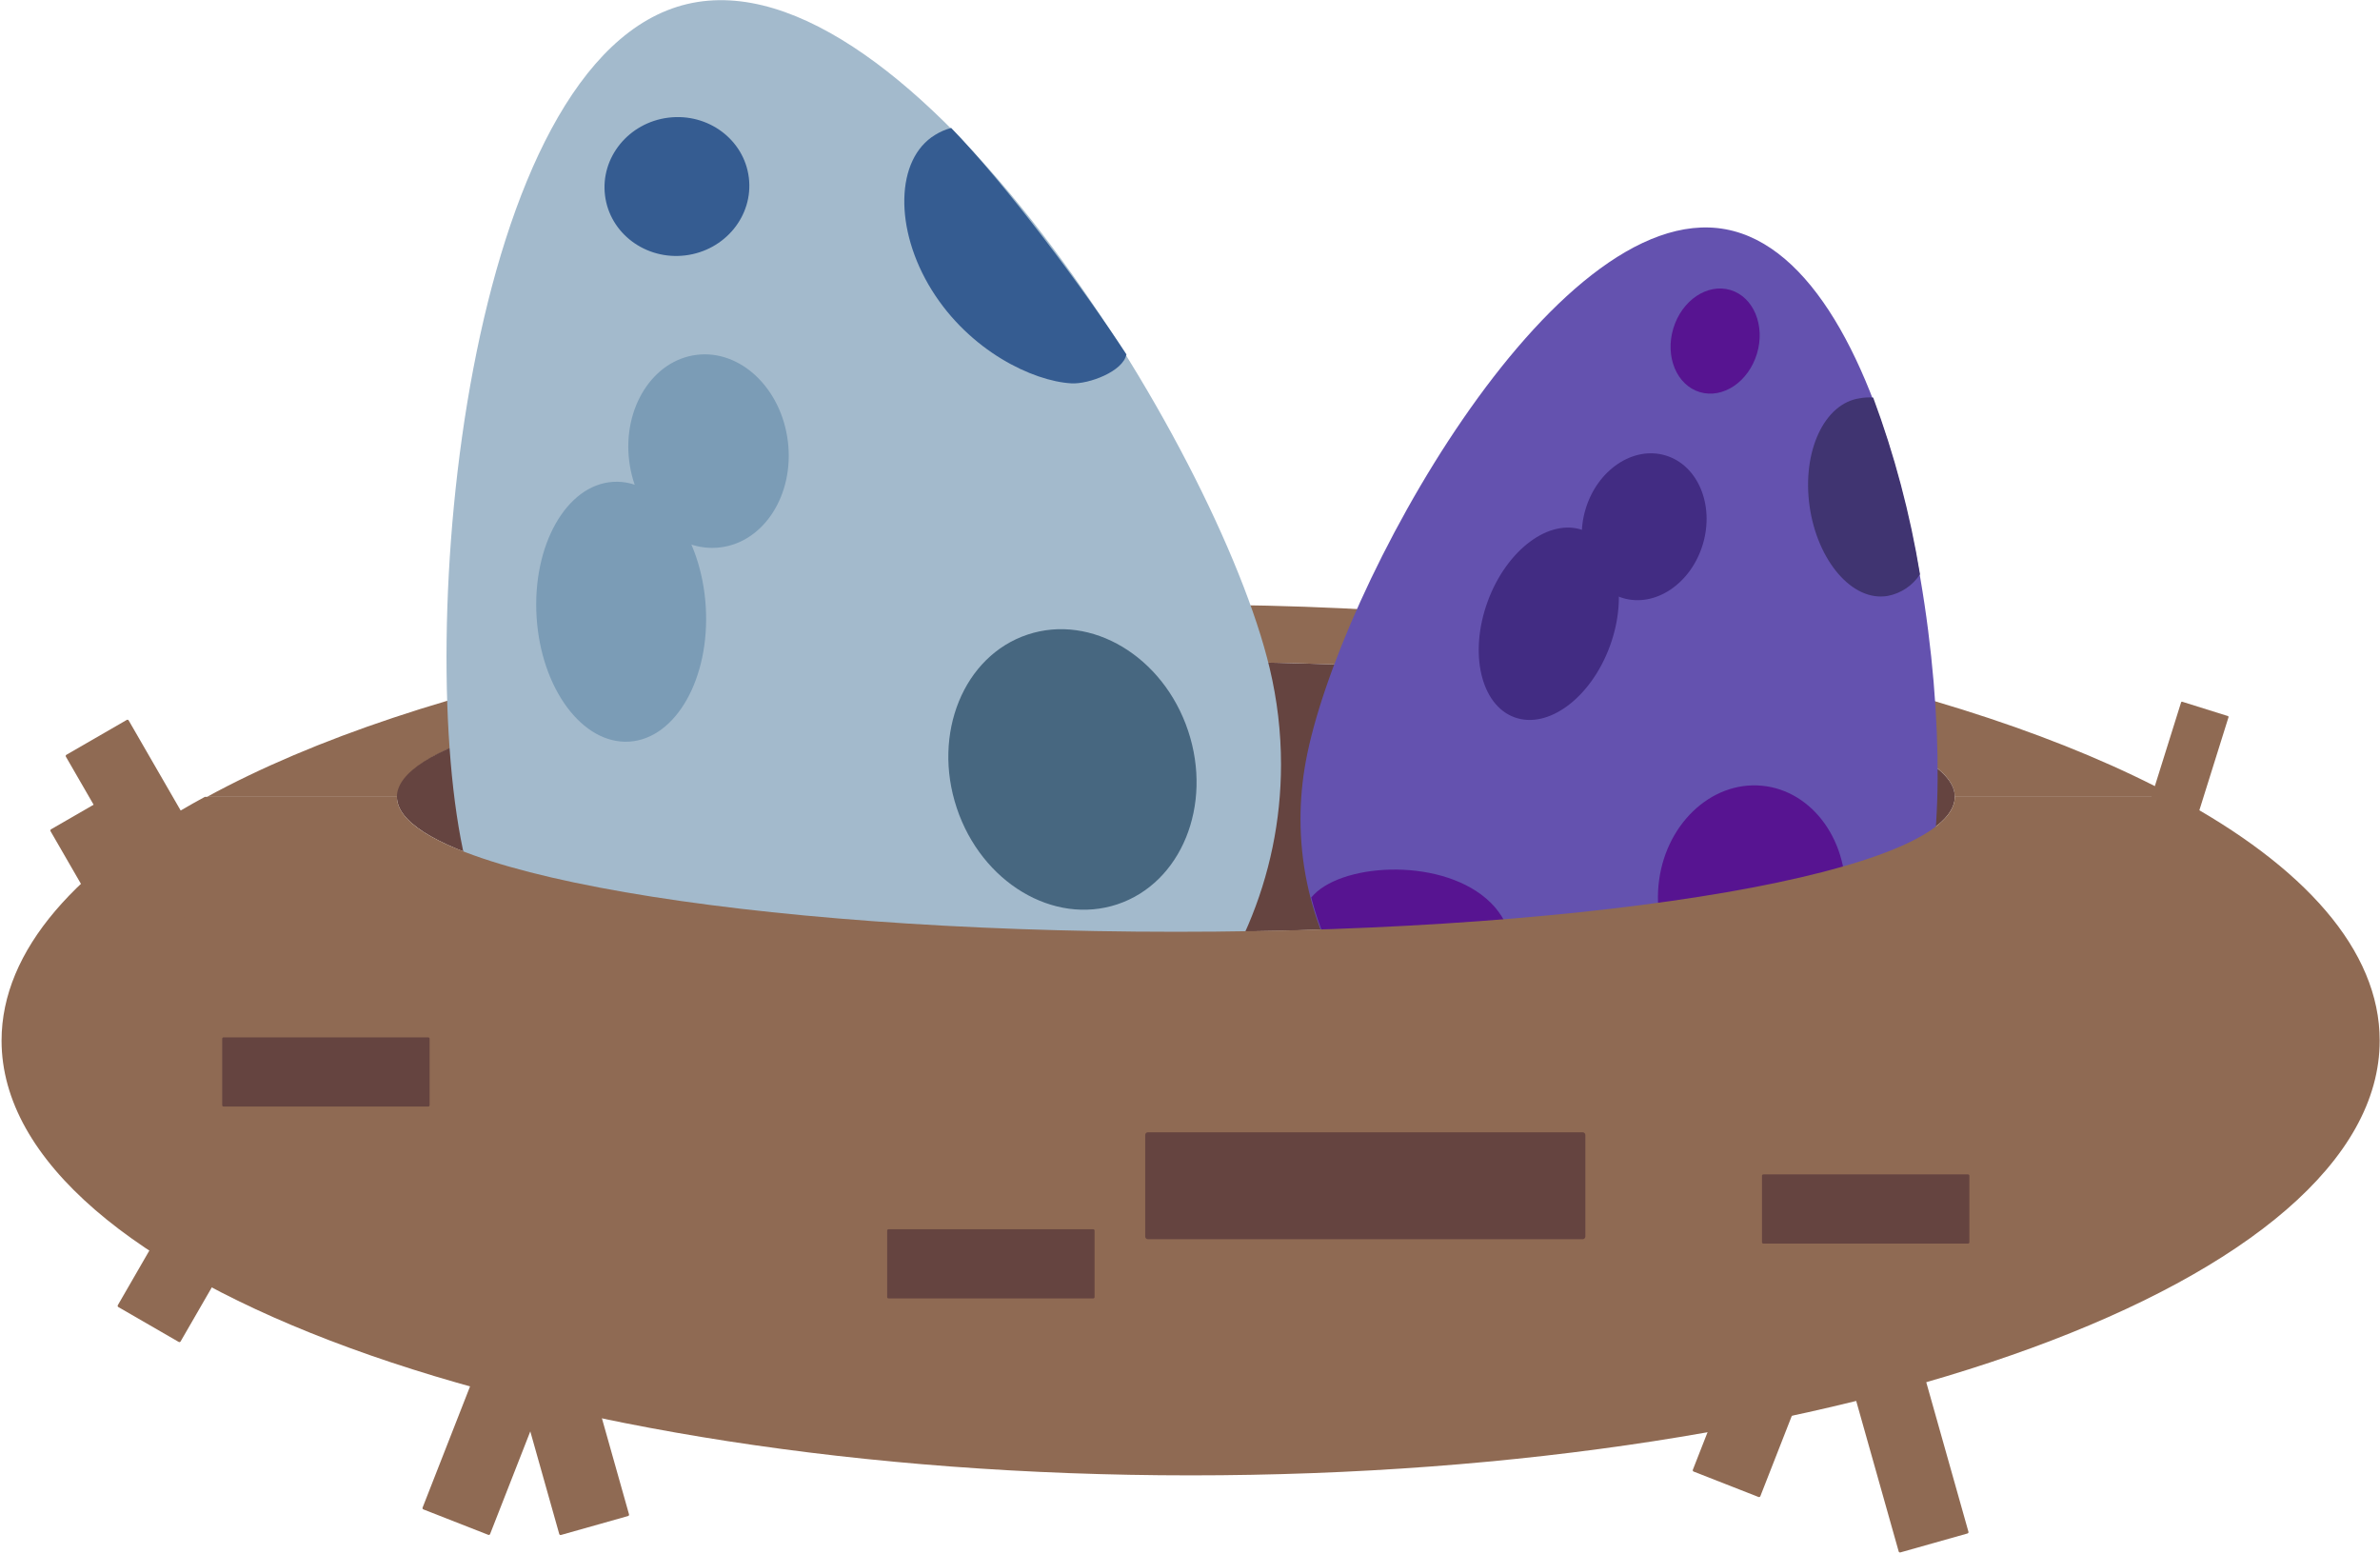 <?xml version="1.0" encoding="UTF-8" standalone="no"?><!DOCTYPE svg PUBLIC "-//W3C//DTD SVG 1.1//EN" "http://www.w3.org/Graphics/SVG/1.1/DTD/svg11.dtd"><svg width="100%" height="100%" viewBox="0 0 1253 818" version="1.1" xmlns="http://www.w3.org/2000/svg" xmlns:xlink="http://www.w3.org/1999/xlink" xml:space="preserve" xmlns:serif="http://www.serif.com/" style="fill-rule:evenodd;clip-rule:evenodd;stroke-linejoin:round;stroke-miterlimit:1.414;"><g><path d="M619.052,348.278c226.467,0 410.093,31.847 410.093,71.15l116.14,0c-112.602,-60.787 -303.304,-101.101 -518.144,-101.101c-214.841,0 -405.922,39.809 -518.145,101.101l101.102,0c-1.138,-39.303 182.487,-71.15 408.954,-71.15Z" style="fill:#8f6a53;fill-rule:nonzero;"/><ellipse cx="619.052" cy="419.428" rx="410.092" ry="71.15" style="fill:#654440;"/><path d="M668.466,351.817c3.953,16.559 5.95,33.526 5.95,50.551c0,119.423 -98.271,217.694 -217.694,217.694c-100.414,0 -188.427,-69.475 -211.744,-167.144c-27.677,-117.025 0,-423.109 116.772,-450.785c116.772,-27.677 278.913,232.785 306.716,349.684Z" style="fill:#a3bacc;fill-rule:nonzero;"/><path d="M322.772,253.629c24.574,-1.529 46.431,27.863 48.778,65.594c2.347,37.731 -15.698,69.605 -40.272,71.134c-24.574,1.529 -46.43,-27.863 -48.778,-65.594c-2.347,-37.731 15.698,-69.605 40.272,-71.134Z" style="fill:#7b9cb6;"/><path d="M366.758,186.776c23.051,-2.847 44.57,17.547 48.024,45.513c3.453,27.967 -12.457,52.983 -35.509,55.83c-23.051,2.846 -44.57,-17.548 -48.024,-45.514c-3.453,-27.966 12.458,-52.982 35.509,-55.829Z" style="fill:#7b9cb6;"/><path d="M351.906,61.931c20.895,-2.581 39.865,11.566 42.336,31.572c2.47,20.005 -12.488,38.342 -33.383,40.923c-20.895,2.58 -39.865,-11.567 -42.335,-31.573c-2.471,-20.005 12.487,-38.342 33.382,-40.922Z" style="fill:#355c91;"/><path d="M540.951,334.032c33.614,-11.207 71.507,11.496 84.568,50.667c13.061,39.171 -3.625,80.073 -37.238,91.281c-33.613,11.207 -71.507,-11.496 -84.568,-50.667c-13.061,-39.171 3.625,-80.073 37.238,-91.281Z" style="fill:#476780;"/><path d="M492.297,71.008c-20.852,12.638 -21.737,49.54 -1.77,81.639c19.968,32.1 53.209,47.977 73.508,49.133c9.148,0.521 27.262,-6.262 28.996,-15.26c-22.912,-35.127 -63.064,-89.077 -92.267,-119.177c-2.988,0.795 -5.842,2.031 -8.467,3.665Z" style="fill:#355c91;fill-rule:nonzero;"/><path d="M385.508,512.947c-40.061,-19.209 -83.914,-11.121 -97.942,18.072c-0.804,1.673 -1.48,3.406 -2.022,5.181c33.203,42.362 80.945,70.962 133.96,80.25c5.671,-4.164 10.264,-9.624 13.396,-15.924c13.901,-29.193 -7.204,-68.37 -47.392,-87.579Z" style="fill:#f48d80;fill-rule:nonzero;"/><path d="M1016,461.259c-14.491,78.983 -83.989,136.891 -164.29,136.891c-91.631,0 -167.032,-75.401 -167.032,-167.032c0,-10.109 0.918,-20.197 2.742,-30.141c16.556,-90.612 130.421,-296.985 221.033,-280.303c90.612,16.682 124.228,249.847 107.547,340.585Z" style="fill:#6452af;fill-rule:nonzero;"/><path d="M783.251,316.5c9.99,-27.167 32.504,-43.927 50.244,-37.403c17.741,6.524 24.033,33.876 14.043,61.044c-9.99,27.167 -32.504,43.927 -50.245,37.403c-17.74,-6.523 -24.033,-33.876 -14.042,-61.044Z" style="fill:#422c83;"/><path d="M834.751,267.989c6.217,-20.709 25.095,-33.371 42.13,-28.257c17.035,5.114 25.818,26.079 19.601,46.789c-6.217,20.709 -25.095,33.37 -42.13,28.256c-17.035,-5.114 -25.818,-26.079 -19.601,-46.788Z" style="fill:#422c83;"/><path d="M880.939,172.908c4.452,-14.83 17.938,-23.907 30.096,-20.257c12.158,3.65 18.414,18.653 13.962,33.484c-4.452,14.83 -17.937,23.907 -30.096,20.257c-12.158,-3.65 -18.414,-18.653 -13.962,-33.484Z" style="fill:#571491;"/><path d="M873.136,466.131c2.931,-31.53 27.3,-55.084 54.386,-52.567c27.085,2.517 46.696,30.16 43.765,61.69c-2.93,31.53 -27.299,55.085 -54.385,52.567c-27.085,-2.517 -46.696,-30.159 -43.766,-61.69Z" style="fill:#571491;"/><path d="M979.1,209.643c-18.704,2.654 -30.457,28.056 -26.413,56.743c4.044,28.688 22.495,50.551 41.199,47.265c6.954,-1.329 13.073,-5.439 16.934,-11.374c-5.182,-31.729 -13.435,-62.88 -24.643,-93.013c-2.366,-0.192 -4.746,-0.065 -7.077,0.379Z" style="fill:#403471;fill-rule:nonzero;"/><path d="M786.914,477.366c-22.242,-25.275 -74.722,-24.195 -93.552,-8.019c-1.073,0.947 -2.086,1.96 -3.033,3.033c10.358,40.029 35.172,74.842 69.633,97.689c5.266,-1.161 10.168,-3.59 14.281,-7.077c18.451,-16.176 34.914,-59.719 12.671,-85.626Z" style="fill:#571491;fill-rule:nonzero;"/><path d="M1145.29,419.428l-116.14,0c0,39.177 -183.626,71.024 -410.093,71.024c-226.467,0 -410.092,-31.847 -410.092,-71.024l-101.101,0c-67.359,36.523 -107.041,80.755 -107.041,128.273c0,126.376 280.303,228.868 626.07,228.868c345.766,0 625.943,-102.492 625.943,-228.868c0,-47.518 -39.682,-91.75 -107.546,-128.273Z" style="fill:#8f6a53;fill-rule:nonzero;"/><path d="M67.74,379.198c-0.202,-0.349 -0.648,-0.469 -0.997,-0.267l-31.788,18.353c-0.349,0.201 -0.469,0.648 -0.268,0.997l54.181,93.843c0.202,0.349 0.648,0.469 0.997,0.268l31.788,-18.353c0.349,-0.202 0.469,-0.649 0.268,-0.998l-54.181,-93.843Z" style="fill:#8f6a53;"/><path d="M59.661,418.417c-0.201,-0.349 -0.648,-0.469 -0.997,-0.267l-31.788,18.352c-0.349,0.202 -0.469,0.649 -0.267,0.998l54.18,93.843c0.202,0.349 0.649,0.469 0.998,0.268l31.788,-18.353c0.349,-0.202 0.468,-0.649 0.267,-0.998l-54.181,-93.843Z" style="fill:#8f6a53;"/><path d="M297.539,706.563c0.147,-0.375 -0.039,-0.799 -0.414,-0.946l-34.177,-13.387c-0.376,-0.147 -0.799,0.039 -0.946,0.414l-39.521,100.897c-0.147,0.375 0.038,0.799 0.413,0.946l34.178,13.387c0.375,0.147 0.799,-0.038 0.946,-0.413l39.521,-100.898Z" style="fill:#8f6a53;"/><path d="M966.291,686.644c0.147,-0.375 -0.038,-0.799 -0.413,-0.946l-34.178,-13.387c-0.375,-0.147 -0.799,0.038 -0.946,0.413l-39.521,100.898c-0.147,0.375 0.039,0.799 0.414,0.946l34.177,13.387c0.375,0.147 0.799,-0.038 0.946,-0.414l39.521,-100.897Z" style="fill:#8f6a53;"/><path d="M301.728,692.786c-0.11,-0.388 -0.514,-0.614 -0.901,-0.505l-35.326,9.97c-0.388,0.109 -0.614,0.513 -0.505,0.901l29.432,104.288c0.11,0.387 0.513,0.613 0.901,0.504l35.326,-9.97c0.388,-0.109 0.614,-0.513 0.504,-0.901l-29.431,-104.287Z" style="fill:#8f6a53;"/><path d="M1006.9,701.965c-0.109,-0.387 -0.513,-0.613 -0.9,-0.504l-35.326,9.97c-0.388,0.109 -0.614,0.513 -0.505,0.901l29.432,104.287c0.11,0.388 0.513,0.614 0.901,0.505l35.326,-9.97c0.388,-0.109 0.614,-0.513 0.504,-0.901l-29.432,-104.288Z" style="fill:#8f6a53;"/><path d="M149.265,612.224c0.201,-0.349 0.081,-0.796 -0.268,-0.998l-31.788,-18.352c-0.349,-0.202 -0.796,-0.082 -0.997,0.267l-54.181,93.843c-0.201,0.349 -0.081,0.796 0.268,0.998l31.788,18.353c0.349,0.201 0.795,0.081 0.997,-0.268l54.181,-93.843Z" style="fill:#8f6a53;"/><path d="M1173.24,377.522c0.082,-0.264 -0.065,-0.544 -0.328,-0.627l-24.009,-7.524c-0.263,-0.082 -0.544,0.064 -0.626,0.328l-22.263,71.04c-0.083,0.263 0.064,0.544 0.328,0.627l24.008,7.523c0.264,0.083 0.544,-0.064 0.627,-0.327l22.263,-71.04Z" style="fill:#8f6a53;"/><path d="M576.256,647.731c0,-0.386 -0.314,-0.7 -0.7,-0.7l-107.79,0c-0.386,0 -0.7,0.314 -0.7,0.7l0,34.997c0,0.386 0.314,0.7 0.7,0.7l107.79,0c0.386,0 0.7,-0.314 0.7,-0.7l0,-34.997Z" style="fill:#654440;"/><path d="M1036.82,618.859c0,-0.386 -0.313,-0.7 -0.7,-0.7l-107.789,0c-0.386,0 -0.7,0.314 -0.7,0.7l0,34.997c0,0.386 0.314,0.7 0.7,0.7l107.789,0c0.387,0 0.7,-0.314 0.7,-0.7l0,-34.997Z" style="fill:#654440;"/><path d="M226.172,546.734c0,-0.387 -0.314,-0.7 -0.7,-0.7l-107.79,0c-0.386,0 -0.7,0.313 -0.7,0.7l0,34.996c0,0.387 0.314,0.7 0.7,0.7l107.79,0c0.386,0 0.7,-0.313 0.7,-0.7l0,-34.996Z" style="fill:#654440;"/><path d="M834.634,597.409c0,-0.789 -0.641,-1.43 -1.43,-1.43l-228.859,0c-0.789,0 -1.43,0.641 -1.43,1.43l0,53.437c0,0.79 0.641,1.43 1.43,1.43l228.859,0c0.789,0 1.43,-0.64 1.43,-1.43l0,-53.437Z" style="fill:#654440;"/></g></svg>